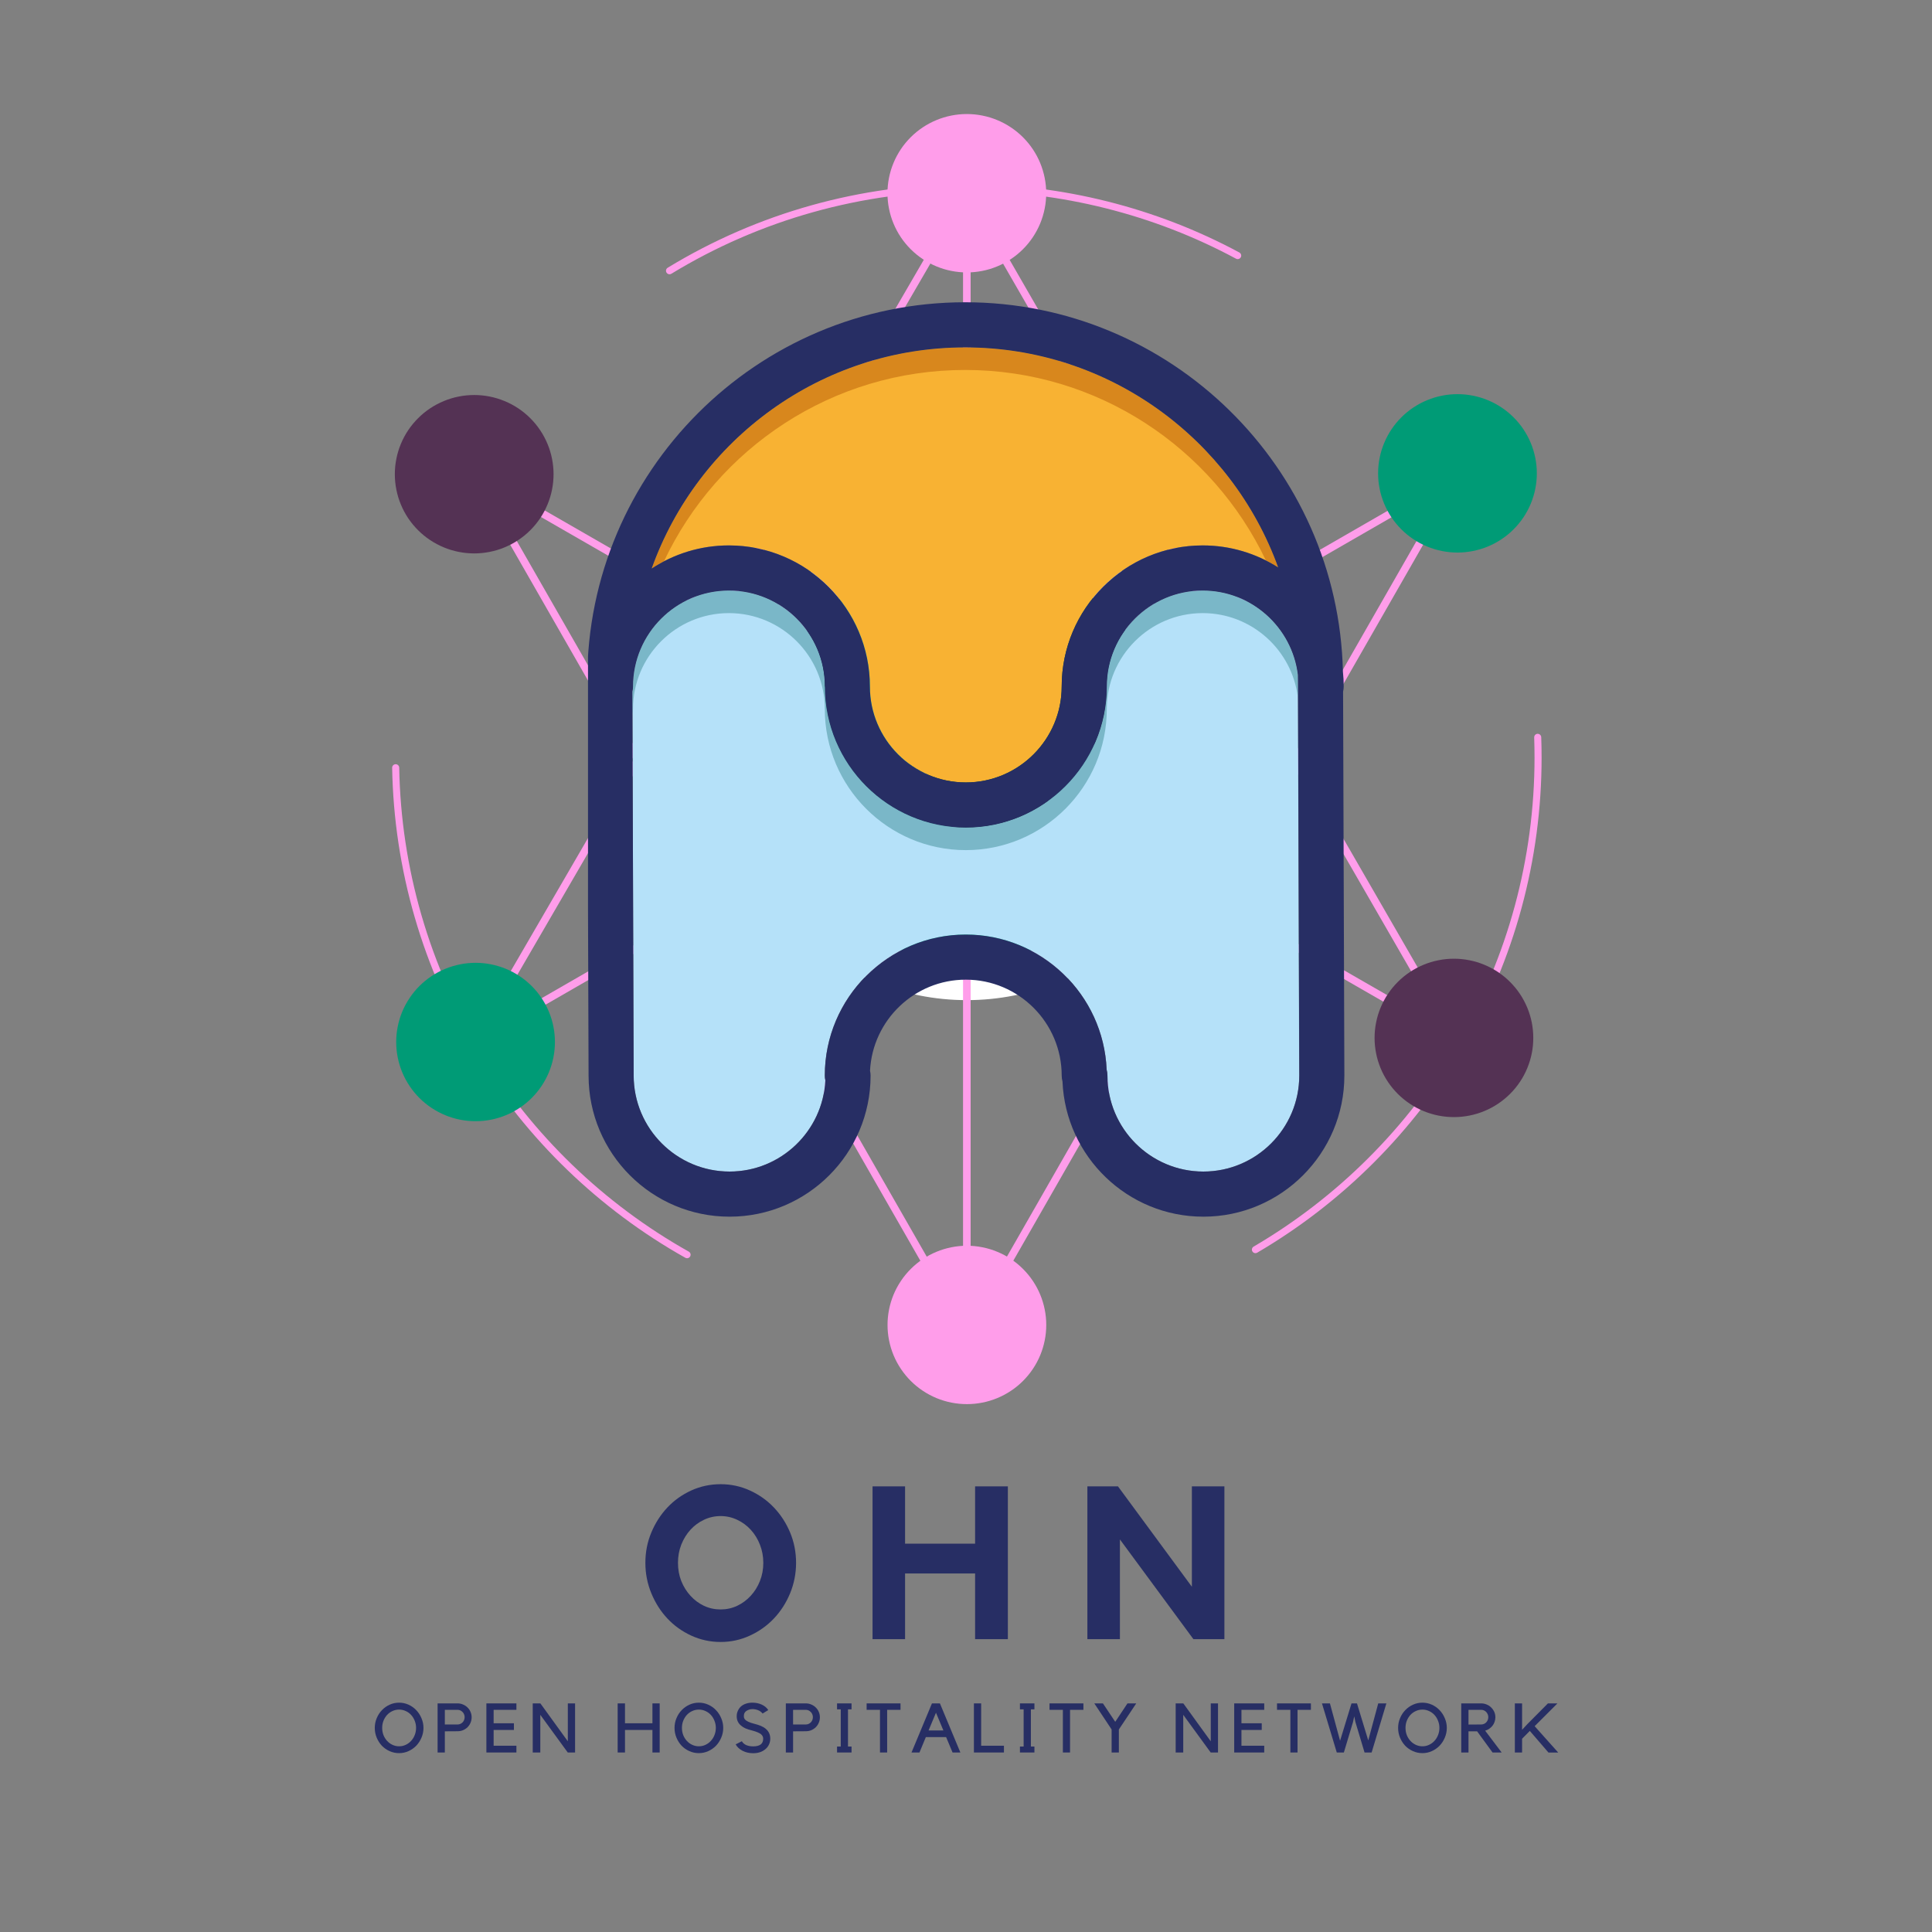 <?xml version="1.0" encoding="UTF-8"?>
<svg xmlns="http://www.w3.org/2000/svg" xmlns:xlink="http://www.w3.org/1999/xlink" width="375pt" height="375pt" viewBox="0 0 375 375" version="1.2">
<rect x="0" y="0" width="375" height="375" fill="#808080" stroke="none"/>
<defs>
<g>
<symbol overflow="visible" id="glyph0-0">
<path style="stroke:none;" d=""/>
</symbol>
<symbol overflow="visible" id="glyph0-1">
<path style="stroke:none;" d="M 15.984 -30.078 C 17.984 -30.078 19.875 -29.672 21.656 -28.859 C 23.445 -28.047 25.004 -26.941 26.328 -25.547 C 27.648 -24.16 28.695 -22.547 29.469 -20.703 C 30.238 -18.859 30.625 -16.895 30.625 -14.812 C 30.625 -12.75 30.238 -10.781 29.469 -8.906 C 28.695 -7.039 27.648 -5.41 26.328 -4.016 C 25.004 -2.617 23.445 -1.508 21.656 -0.688 C 19.875 0.133 17.984 0.547 15.984 0.547 C 13.973 0.547 12.07 0.133 10.281 -0.688 C 8.5 -1.508 6.953 -2.617 5.641 -4.016 C 4.336 -5.41 3.301 -7.039 2.531 -8.906 C 1.758 -10.781 1.375 -12.75 1.375 -14.812 C 1.375 -16.895 1.758 -18.859 2.531 -20.703 C 3.301 -22.547 4.336 -24.16 5.641 -25.547 C 6.953 -26.941 8.5 -28.047 10.281 -28.859 C 12.07 -29.672 13.973 -30.078 15.984 -30.078 Z M 15.984 -5.766 C 17.117 -5.766 18.188 -6 19.188 -6.469 C 20.195 -6.945 21.078 -7.598 21.828 -8.422 C 22.586 -9.242 23.18 -10.195 23.609 -11.281 C 24.047 -12.375 24.266 -13.551 24.266 -14.812 C 24.266 -16.062 24.047 -17.238 23.609 -18.344 C 23.18 -19.445 22.586 -20.41 21.828 -21.234 C 21.078 -22.055 20.195 -22.703 19.188 -23.172 C 18.188 -23.648 17.117 -23.891 15.984 -23.891 C 14.836 -23.891 13.758 -23.648 12.75 -23.172 C 11.75 -22.703 10.875 -22.055 10.125 -21.234 C 9.375 -20.41 8.781 -19.445 8.344 -18.344 C 7.914 -17.238 7.703 -16.062 7.703 -14.812 C 7.703 -13.551 7.914 -12.375 8.344 -11.281 C 8.781 -10.195 9.375 -9.242 10.125 -8.422 C 10.875 -7.598 11.75 -6.945 12.75 -6.469 C 13.758 -6 14.836 -5.766 15.984 -5.766 Z M 15.984 -5.766 "/>
</symbol>
<symbol overflow="visible" id="glyph0-2">
<path style="stroke:none;" d=""/>
</symbol>
<symbol overflow="visible" id="glyph0-3">
<path style="stroke:none;" d="M 21.875 -29.656 L 28.234 -29.656 L 28.234 0 L 21.875 0 L 21.875 -12.75 L 8.281 -12.75 L 8.281 0 L 1.969 0 L 1.969 -29.656 L 8.281 -29.656 L 8.281 -18.531 L 21.875 -18.531 Z M 21.875 -29.656 "/>
</symbol>
<symbol overflow="visible" id="glyph0-4">
<path style="stroke:none;" d="M 22.25 -29.656 L 28.562 -29.656 L 28.562 0 L 22.547 0 L 8.281 -19.359 L 8.281 0 L 1.969 0 L 1.969 -29.656 L 7.906 -29.656 L 22.25 -10.172 Z M 22.25 -29.656 "/>
</symbol>
<symbol overflow="visible" id="glyph1-0">
<path style="stroke:none;" d=""/>
</symbol>
<symbol overflow="visible" id="glyph1-1">
<path style="stroke:none;" d="M 5.172 -9.672 C 5.816 -9.672 6.426 -9.539 7 -9.281 C 7.582 -9.02 8.082 -8.664 8.5 -8.219 C 8.926 -7.781 9.266 -7.258 9.516 -6.656 C 9.773 -6.062 9.906 -5.438 9.906 -4.781 C 9.906 -4.102 9.773 -3.469 9.516 -2.875 C 9.266 -2.281 8.926 -1.758 8.5 -1.312 C 8.07 -0.875 7.57 -0.523 7 -0.266 C 6.426 -0.004 5.816 0.125 5.172 0.125 C 4.523 0.125 3.91 -0.004 3.328 -0.266 C 2.754 -0.523 2.254 -0.875 1.828 -1.312 C 1.41 -1.758 1.078 -2.281 0.828 -2.875 C 0.578 -3.469 0.453 -4.102 0.453 -4.781 C 0.453 -5.438 0.578 -6.062 0.828 -6.656 C 1.078 -7.258 1.414 -7.781 1.844 -8.219 C 2.27 -8.664 2.77 -9.02 3.344 -9.281 C 3.914 -9.539 4.523 -9.672 5.172 -9.672 Z M 5.172 -1.203 C 5.629 -1.203 6.055 -1.297 6.453 -1.484 C 6.859 -1.672 7.207 -1.926 7.5 -2.25 C 7.801 -2.57 8.035 -2.945 8.203 -3.375 C 8.379 -3.812 8.469 -4.281 8.469 -4.781 C 8.469 -5.27 8.379 -5.727 8.203 -6.156 C 8.035 -6.594 7.801 -6.973 7.5 -7.297 C 7.207 -7.617 6.859 -7.867 6.453 -8.047 C 6.055 -8.234 5.629 -8.328 5.172 -8.328 C 4.723 -8.328 4.297 -8.234 3.891 -8.047 C 3.492 -7.867 3.145 -7.617 2.844 -7.297 C 2.551 -6.973 2.316 -6.594 2.141 -6.156 C 1.973 -5.727 1.891 -5.27 1.891 -4.781 C 1.891 -4.281 1.973 -3.812 2.141 -3.375 C 2.316 -2.945 2.551 -2.57 2.844 -2.25 C 3.145 -1.926 3.492 -1.672 3.891 -1.484 C 4.297 -1.297 4.723 -1.203 5.172 -1.203 Z M 5.172 -1.203 "/>
</symbol>
<symbol overflow="visible" id="glyph1-2">
<path style="stroke:none;" d="M 4.594 -9.531 C 4.977 -9.531 5.332 -9.457 5.656 -9.312 C 5.988 -9.176 6.281 -8.984 6.531 -8.734 C 6.781 -8.492 6.973 -8.211 7.109 -7.891 C 7.254 -7.566 7.328 -7.211 7.328 -6.828 C 7.328 -6.453 7.254 -6.098 7.109 -5.766 C 6.973 -5.441 6.781 -5.156 6.531 -4.906 C 6.281 -4.664 5.988 -4.473 5.656 -4.328 C 5.332 -4.191 4.977 -4.125 4.594 -4.125 L 2.125 -4.109 L 2.125 0 L 0.719 0 L 0.719 -9.531 Z M 4.594 -5.438 C 4.789 -5.438 4.969 -5.473 5.125 -5.547 C 5.289 -5.617 5.438 -5.719 5.562 -5.844 C 5.695 -5.977 5.797 -6.129 5.859 -6.297 C 5.93 -6.473 5.969 -6.66 5.969 -6.859 C 5.969 -7.055 5.93 -7.238 5.859 -7.406 C 5.797 -7.582 5.695 -7.734 5.562 -7.859 C 5.438 -7.992 5.289 -8.098 5.125 -8.172 C 4.969 -8.242 4.789 -8.281 4.594 -8.281 L 2.125 -8.281 L 2.125 -5.438 Z M 4.594 -5.438 "/>
</symbol>
<symbol overflow="visible" id="glyph1-3">
<path style="stroke:none;" d="M 6.578 -9.531 L 6.578 -8.281 L 2.156 -8.281 L 2.156 -5.672 L 6.094 -5.672 L 6.094 -4.375 L 2.156 -4.375 L 2.156 -1.312 L 6.578 -1.312 L 6.578 0 L 0.75 0 L 0.75 -9.531 Z M 6.578 -9.531 "/>
</symbol>
<symbol overflow="visible" id="glyph1-4">
<path style="stroke:none;" d="M 8.969 -9.531 L 8.969 0 L 7.547 0 L 2.219 -7.312 L 2.219 0 L 0.75 0 L 0.75 -9.531 L 2.234 -9.531 L 7.562 -2.172 L 7.562 -9.531 Z M 8.969 -9.531 "/>
</symbol>
<symbol overflow="visible" id="glyph1-5">
<path style="stroke:none;" d=""/>
</symbol>
<symbol overflow="visible" id="glyph1-6">
<path style="stroke:none;" d="M 7.5 -9.531 L 8.906 -9.531 L 8.906 0 L 7.5 0 L 7.5 -4.375 L 2.172 -4.375 L 2.172 0 L 0.75 0 L 0.75 -9.531 L 2.172 -9.531 L 2.172 -5.672 L 7.5 -5.672 Z M 7.5 -9.531 "/>
</symbol>
<symbol overflow="visible" id="glyph1-7">
<path style="stroke:none;" d="M 7.109 -2.672 C 7.109 -2.273 7.023 -1.898 6.859 -1.547 C 6.703 -1.203 6.469 -0.898 6.156 -0.641 C 5.539 -0.117 4.75 0.141 3.781 0.141 C 3.031 0.141 2.348 -0.016 1.734 -0.328 C 1.129 -0.641 0.68 -1.055 0.391 -1.578 L 1.594 -2.188 C 1.77 -1.863 2.051 -1.613 2.438 -1.438 C 2.832 -1.27 3.281 -1.188 3.781 -1.188 C 5.082 -1.188 5.734 -1.68 5.734 -2.672 C 5.734 -2.859 5.695 -3.02 5.625 -3.156 C 5.562 -3.289 5.461 -3.414 5.328 -3.531 C 5.004 -3.801 4.426 -4.047 3.594 -4.266 C 3.094 -4.391 2.664 -4.523 2.312 -4.672 C 1.969 -4.828 1.676 -5.008 1.438 -5.219 C 0.875 -5.676 0.594 -6.281 0.594 -7.031 C 0.594 -7.406 0.664 -7.754 0.812 -8.078 C 0.957 -8.41 1.164 -8.703 1.438 -8.953 C 1.719 -9.191 2.039 -9.367 2.406 -9.484 C 2.781 -9.609 3.191 -9.672 3.641 -9.672 C 4.297 -9.672 4.898 -9.547 5.453 -9.297 C 6.004 -9.047 6.426 -8.691 6.719 -8.234 L 5.625 -7.562 C 5.363 -7.875 5.062 -8.094 4.719 -8.219 C 4.375 -8.352 4.016 -8.422 3.641 -8.422 C 3.367 -8.422 3.117 -8.375 2.891 -8.281 C 2.672 -8.195 2.488 -8.094 2.344 -7.969 C 2.219 -7.852 2.125 -7.719 2.062 -7.562 C 2.008 -7.406 1.984 -7.238 1.984 -7.062 C 1.984 -6.945 2 -6.828 2.031 -6.703 C 2.062 -6.586 2.145 -6.461 2.281 -6.328 C 2.414 -6.203 2.613 -6.078 2.875 -5.953 C 3.133 -5.828 3.488 -5.707 3.938 -5.594 C 4.477 -5.457 4.93 -5.312 5.297 -5.156 C 5.672 -5 5.984 -4.812 6.234 -4.594 C 6.816 -4.113 7.109 -3.473 7.109 -2.672 Z M 7.109 -2.672 "/>
</symbol>
<symbol overflow="visible" id="glyph1-8">
<path style="stroke:none;" d="M 3.344 -8.375 L 3.344 -1.156 L 4.031 -1.156 L 4.031 0 L 1.219 0 L 1.219 -1.156 L 1.938 -1.156 L 1.938 -8.375 L 1.219 -8.375 L 1.219 -9.531 L 4.031 -9.531 L 4.031 -8.375 Z M 3.344 -8.375 "/>
</symbol>
<symbol overflow="visible" id="glyph1-9">
<path style="stroke:none;" d="M 2.656 -8.281 L 0.062 -8.281 L 0.062 -9.531 L 6.641 -9.531 L 6.641 -8.281 L 4.047 -8.281 L 4.047 0 L 2.656 0 Z M 2.656 -8.281 "/>
</symbol>
<symbol overflow="visible" id="glyph1-10">
<path style="stroke:none;" d="M 1.688 0 L 0.141 0 L 4.109 -9.531 L 5.656 -9.531 L 9.625 0 L 8.109 0 L 6.859 -2.984 L 2.922 -2.984 Z M 3.453 -4.281 L 6.328 -4.281 L 4.891 -7.719 Z M 3.453 -4.281 "/>
</symbol>
<symbol overflow="visible" id="glyph1-11">
<path style="stroke:none;" d="M 0.797 0 L 0.797 -9.531 L 2.203 -9.531 L 2.203 -1.312 L 6.625 -1.312 L 6.625 0 Z M 0.797 0 "/>
</symbol>
<symbol overflow="visible" id="glyph1-12">
<path style="stroke:none;" d="M 3.484 -4.469 L 0.125 -9.531 L 1.797 -9.531 L 4.188 -5.953 L 6.562 -9.531 L 8.266 -9.531 L 4.891 -4.469 L 4.891 0 L 3.484 0 Z M 3.484 -4.469 "/>
</symbol>
<symbol overflow="visible" id="glyph1-13">
<path style="stroke:none;" d="M 11.078 -9.531 L 12.656 -9.531 L 9.797 0 L 8.422 0 L 6.641 -5.938 L 6.422 -7.016 L 6.172 -5.875 L 4.406 0 L 3.031 0 L 0.156 -9.531 L 1.703 -9.531 L 3.672 -2.281 L 5.891 -9.531 L 6.953 -9.531 L 9.141 -2.344 Z M 11.078 -9.531 "/>
</symbol>
<symbol overflow="visible" id="glyph1-14">
<path style="stroke:none;" d="M 8.625 0 L 6.859 0 L 3.859 -4.109 L 2.188 -4.109 L 2.188 0 L 0.781 0 L 0.781 -9.531 L 4.656 -9.531 C 5.031 -9.531 5.383 -9.457 5.719 -9.312 C 6.062 -9.176 6.352 -8.984 6.594 -8.734 C 6.844 -8.492 7.039 -8.211 7.188 -7.891 C 7.332 -7.566 7.406 -7.211 7.406 -6.828 C 7.406 -6.516 7.352 -6.219 7.25 -5.938 C 7.156 -5.664 7.02 -5.414 6.844 -5.188 C 6.664 -4.969 6.457 -4.773 6.219 -4.609 C 5.977 -4.441 5.711 -4.316 5.422 -4.234 Z M 4.656 -5.438 C 4.844 -5.438 5.02 -5.473 5.188 -5.547 C 5.363 -5.617 5.508 -5.719 5.625 -5.844 C 5.75 -5.977 5.848 -6.129 5.922 -6.297 C 5.992 -6.473 6.031 -6.66 6.031 -6.859 C 6.031 -7.055 5.992 -7.238 5.922 -7.406 C 5.848 -7.582 5.75 -7.734 5.625 -7.859 C 5.508 -7.992 5.363 -8.098 5.188 -8.172 C 5.02 -8.242 4.844 -8.281 4.656 -8.281 L 2.188 -8.281 L 2.188 -5.422 Z M 4.656 -5.438 "/>
</symbol>
<symbol overflow="visible" id="glyph1-15">
<path style="stroke:none;" d="M 4.594 -5.109 L 9.172 0.016 L 7.281 0.016 L 3.656 -4.188 L 2.156 -2.672 L 2.156 0 L 0.75 0 L 0.75 -9.531 L 2.156 -9.531 L 2.156 -4.406 L 3.203 -5.531 L 7.172 -9.531 L 9.016 -9.531 Z M 4.594 -5.109 "/>
</symbol>
</g>
<clipPath id="clip1">
  <path d="M 76 35 L 299.32 35 L 299.32 245 L 76 245 Z M 76 35 "/>
</clipPath>
<clipPath id="clip2">
  <path d="M 172 22.109 L 204 22.109 L 204 53 L 172 53 Z M 172 22.109 "/>
</clipPath>
<clipPath id="clip3">
  <path d="M 172 241 L 204 241 L 204 272.504 L 172 272.504 Z M 172 241 "/>
</clipPath>
<clipPath id="clip4">
  <path d="M 114.133 58.539 L 260.945 58.539 L 260.945 236.289 L 114.133 236.289 Z M 114.133 58.539 "/>
</clipPath>
</defs>
<g id="surface1">
<path style=" stroke:none;fill-rule:nonzero;fill:rgb(100%,100%,100%);fill-opacity:1;" d="M 234.836 147.047 C 234.836 148.59 234.762 150.129 234.609 151.664 C 234.457 153.199 234.23 154.723 233.93 156.234 C 233.629 157.746 233.254 159.238 232.805 160.715 C 232.355 162.191 231.836 163.641 231.246 165.062 C 230.656 166.488 229.996 167.879 229.266 169.242 C 228.539 170.602 227.746 171.922 226.887 173.203 C 226.027 174.484 225.109 175.723 224.129 176.914 C 223.148 178.105 222.113 179.246 221.02 180.336 C 219.926 181.426 218.785 182.461 217.59 183.438 C 216.395 184.418 215.156 185.336 213.871 186.191 C 212.586 187.047 211.262 187.84 209.898 188.566 C 208.539 189.293 207.141 189.953 205.715 190.543 C 204.289 191.133 202.836 191.652 201.355 192.098 C 199.879 192.547 198.379 192.918 196.863 193.219 C 195.348 193.52 193.824 193.746 192.285 193.898 C 190.746 194.051 189.207 194.125 187.66 194.125 C 186.117 194.125 184.574 194.051 183.039 193.898 C 181.5 193.746 179.973 193.52 178.457 193.219 C 176.941 192.918 175.445 192.547 173.969 192.098 C 172.488 191.652 171.035 191.133 169.609 190.543 C 168.18 189.953 166.785 189.293 165.422 188.566 C 164.059 187.84 162.738 187.047 161.453 186.191 C 160.168 185.336 158.93 184.418 157.734 183.438 C 156.539 182.461 155.395 181.426 154.305 180.336 C 153.211 179.246 152.176 178.105 151.195 176.914 C 150.215 175.723 149.297 174.484 148.438 173.203 C 147.578 171.922 146.785 170.602 146.055 169.242 C 145.328 167.879 144.668 166.488 144.078 165.062 C 143.484 163.641 142.965 162.191 142.516 160.715 C 142.07 159.238 141.695 157.746 141.391 156.234 C 141.09 154.723 140.863 153.199 140.715 151.664 C 140.562 150.129 140.484 148.59 140.484 147.047 C 140.484 145.508 140.562 143.969 140.715 142.434 C 140.863 140.898 141.09 139.375 141.391 137.863 C 141.695 136.352 142.07 134.859 142.516 133.383 C 142.965 131.906 143.484 130.457 144.078 129.035 C 144.668 127.609 145.328 126.219 146.055 124.855 C 146.785 123.496 147.578 122.176 148.438 120.895 C 149.297 119.613 150.215 118.375 151.195 117.184 C 152.176 115.992 153.211 114.852 154.305 113.762 C 155.395 112.672 156.539 111.637 157.734 110.66 C 158.93 109.68 160.168 108.762 161.453 107.906 C 162.738 107.051 164.059 106.258 165.422 105.531 C 166.785 104.805 168.18 104.145 169.609 103.555 C 171.035 102.965 172.488 102.445 173.969 102 C 175.445 101.551 176.941 101.176 178.457 100.875 C 179.973 100.574 181.5 100.352 183.039 100.199 C 184.574 100.047 186.117 99.973 187.66 99.973 C 189.207 99.973 190.746 100.047 192.285 100.199 C 193.824 100.352 195.348 100.574 196.863 100.875 C 198.379 101.176 199.879 101.551 201.355 102 C 202.836 102.445 204.289 102.965 205.715 103.555 C 207.141 104.145 208.539 104.805 209.898 105.531 C 211.262 106.258 212.586 107.051 213.871 107.906 C 215.156 108.762 216.395 109.68 217.59 110.66 C 218.785 111.637 219.926 112.672 221.02 113.762 C 222.113 114.852 223.148 115.992 224.129 117.184 C 225.109 118.375 226.027 119.613 226.887 120.895 C 227.746 122.176 228.539 123.496 229.266 124.855 C 229.996 126.219 230.656 127.609 231.246 129.035 C 231.836 130.457 232.355 131.906 232.805 133.383 C 233.254 134.859 233.629 136.352 233.93 137.863 C 234.23 139.375 234.457 140.898 234.609 142.434 C 234.762 143.969 234.836 145.508 234.836 147.047 Z M 234.836 147.047 "/>
<g clip-path="url(#clip1)" clip-rule="nonzero">
<path style=" stroke:none;fill-rule:nonzero;fill:rgb(100%,61.569%,91.759%);fill-opacity:1;" d="M 133.359 244.223 C 133.246 244.223 133.129 244.191 133.023 244.133 C 116.344 234.766 102.262 221.184 92.301 204.855 C 82.059 188.066 76.461 168.762 76.117 149.027 C 76.109 148.648 76.41 148.34 76.789 148.332 C 76.793 148.332 76.797 148.332 76.801 148.332 C 77.176 148.332 77.48 148.629 77.488 149.004 C 77.828 168.496 83.355 187.562 93.473 204.145 C 103.309 220.273 117.219 233.688 133.695 242.941 C 134.027 243.129 134.145 243.543 133.957 243.871 C 133.832 244.098 133.598 244.223 133.359 244.223 Z M 243.676 243.238 C 243.441 243.238 243.215 243.117 243.086 242.898 C 242.895 242.574 243.004 242.156 243.328 241.965 C 259.625 232.43 273.281 218.789 282.824 202.52 C 292.656 185.762 297.852 166.578 297.852 147.047 C 297.852 145.75 297.828 144.434 297.785 143.137 C 297.773 142.758 298.066 142.441 298.445 142.43 C 298.824 142.426 299.141 142.711 299.152 143.09 C 299.199 144.398 299.223 145.73 299.223 147.047 C 299.223 166.82 293.961 186.242 284.008 203.211 C 274.344 219.68 260.52 233.488 244.023 243.145 C 243.914 243.207 243.797 243.238 243.676 243.238 Z M 129.957 53.238 C 129.727 53.238 129.5 53.121 129.371 52.91 C 129.172 52.586 129.273 52.168 129.598 51.969 C 147.039 41.34 167.117 35.723 187.66 35.723 C 206.125 35.723 224.414 40.316 240.559 49.008 C 240.891 49.188 241.016 49.602 240.836 49.934 C 240.656 50.266 240.242 50.391 239.906 50.211 C 223.965 41.625 205.898 37.09 187.66 37.09 C 167.371 37.09 147.539 42.637 130.312 53.137 C 130.199 53.203 130.078 53.238 129.957 53.238 Z M 129.957 53.238 "/>
</g>
<path style=" stroke:none;fill-rule:nonzero;fill:rgb(100%,61.569%,91.759%);fill-opacity:1;" d="M 188.398 261.75 L 139.184 175.828 L 90.051 204.133 L 122.949 147.484 L 90.051 90.055 L 139.707 118.621 L 187.02 37.148 C 187.023 37.141 187.027 37.133 187.031 37.125 L 188.398 34.773 L 188.398 37.309 L 235.348 118.727 L 282.887 91.34 C 283.238 91.137 283.688 91.254 283.891 91.605 C 284.094 91.957 283.973 92.406 283.621 92.609 L 236.082 120 L 284.211 203.457 L 188.398 148.332 Z M 140.457 175.094 L 186.926 256.219 L 186.926 148.32 Z M 123.793 148.957 L 94.086 200.113 L 138.453 174.551 Z M 189.121 147.055 L 280.207 199.457 L 234.809 120.734 Z M 124.645 147.488 L 139.727 173.816 L 186.18 147.055 L 140.242 120.625 Z M 94.027 94.035 L 123.801 146.016 L 138.969 119.895 Z M 140.98 119.355 L 186.926 145.789 L 186.926 40.238 Z M 188.398 40.254 L 188.398 145.777 L 234.074 119.461 Z M 188.398 40.254 "/>
<path style=" stroke:none;fill-rule:nonzero;fill:rgb(100%,61.569%,91.759%);fill-opacity:1;" d="M 187.66 259.719 C 187.535 259.719 187.41 259.688 187.297 259.621 C 186.945 259.422 186.82 258.973 187.023 258.621 L 282.617 91.609 C 282.816 91.258 283.266 91.137 283.621 91.336 C 283.973 91.539 284.094 91.988 283.895 92.34 L 188.301 259.348 C 188.164 259.586 187.914 259.719 187.66 259.719 Z M 187.66 259.719 "/>
<g clip-path="url(#clip2)" clip-rule="nonzero">
<path style=" stroke:none;fill-rule:nonzero;fill:rgb(100%,61.569%,91.759%);fill-opacity:1;" d="M 203.066 37.508 C 203.066 38.516 202.969 39.516 202.77 40.504 C 202.57 41.496 202.281 42.457 201.895 43.387 C 201.508 44.32 201.031 45.207 200.469 46.047 C 199.906 46.887 199.27 47.66 198.555 48.375 C 197.84 49.09 197.059 49.727 196.219 50.285 C 195.379 50.848 194.492 51.32 193.555 51.707 C 192.621 52.094 191.66 52.387 190.668 52.582 C 189.676 52.777 188.672 52.879 187.66 52.879 C 186.648 52.879 185.648 52.777 184.656 52.582 C 183.664 52.387 182.699 52.094 181.766 51.707 C 180.832 51.32 179.945 50.848 179.102 50.285 C 178.262 49.727 177.484 49.09 176.77 48.375 C 176.055 47.66 175.414 46.887 174.852 46.047 C 174.293 45.207 173.816 44.32 173.43 43.387 C 173.043 42.457 172.75 41.496 172.555 40.504 C 172.355 39.516 172.258 38.516 172.258 37.508 C 172.258 36.496 172.355 35.496 172.555 34.508 C 172.75 33.516 173.043 32.555 173.43 31.625 C 173.816 30.691 174.293 29.805 174.852 28.965 C 175.414 28.125 176.055 27.352 176.77 26.637 C 177.484 25.922 178.262 25.285 179.102 24.727 C 179.945 24.164 180.832 23.691 181.766 23.305 C 182.699 22.918 183.664 22.625 184.656 22.43 C 185.648 22.234 186.648 22.133 187.66 22.133 C 188.672 22.133 189.676 22.234 190.668 22.43 C 191.66 22.625 192.621 22.918 193.555 23.305 C 194.492 23.691 195.379 24.164 196.219 24.727 C 197.059 25.285 197.84 25.922 198.555 26.637 C 199.27 27.352 199.906 28.125 200.469 28.965 C 201.031 29.805 201.508 30.691 201.895 31.625 C 202.281 32.555 202.57 33.516 202.77 34.508 C 202.969 35.496 203.066 36.496 203.066 37.508 Z M 203.066 37.508 "/>
</g>
<g clip-path="url(#clip3)" clip-rule="nonzero">
<path style=" stroke:none;fill-rule:nonzero;fill:rgb(100%,61.569%,91.759%);fill-opacity:1;" d="M 203.078 257.168 C 203.078 258.18 202.98 259.18 202.781 260.168 C 202.582 261.156 202.293 262.117 201.906 263.051 C 201.52 263.984 201.043 264.871 200.48 265.707 C 199.918 266.547 199.281 267.324 198.566 268.039 C 197.852 268.75 197.074 269.391 196.23 269.949 C 195.391 270.512 194.504 270.984 193.57 271.371 C 192.633 271.758 191.672 272.047 190.68 272.246 C 189.688 272.441 188.684 272.539 187.672 272.539 C 186.664 272.539 185.66 272.441 184.668 272.246 C 183.676 272.047 182.715 271.758 181.777 271.371 C 180.844 270.984 179.957 270.512 179.117 269.949 C 178.273 269.391 177.496 268.75 176.781 268.039 C 176.066 267.324 175.43 266.547 174.867 265.707 C 174.305 264.871 173.828 263.984 173.441 263.051 C 173.055 262.117 172.762 261.156 172.566 260.168 C 172.367 259.18 172.27 258.18 172.27 257.168 C 172.27 256.16 172.367 255.16 172.566 254.172 C 172.762 253.18 173.055 252.219 173.441 251.285 C 173.828 250.355 174.305 249.469 174.867 248.629 C 175.43 247.789 176.066 247.016 176.781 246.301 C 177.496 245.586 178.273 244.949 179.117 244.387 C 179.957 243.828 180.844 243.355 181.777 242.969 C 182.715 242.582 183.676 242.289 184.668 242.094 C 185.66 241.895 186.664 241.797 187.672 241.797 C 188.684 241.797 189.688 241.895 190.68 242.094 C 191.672 242.289 192.633 242.582 193.57 242.969 C 194.504 243.355 195.391 243.828 196.23 244.387 C 197.074 244.949 197.852 245.586 198.566 246.301 C 199.281 247.016 199.918 247.789 200.48 248.629 C 201.043 249.469 201.52 250.355 201.906 251.285 C 202.293 252.219 202.582 253.18 202.781 254.172 C 202.98 255.16 203.078 256.16 203.078 257.168 Z M 203.078 257.168 "/>
</g>
<path style=" stroke:none;fill-rule:nonzero;fill:rgb(32.939%,19.609%,32.939%);fill-opacity:1;" d="M 297.609 201.457 C 297.609 202.469 297.512 203.465 297.316 204.457 C 297.117 205.445 296.824 206.406 296.438 207.34 C 296.051 208.273 295.578 209.16 295.016 209.996 C 294.453 210.836 293.812 211.613 293.098 212.328 C 292.383 213.039 291.605 213.676 290.766 214.238 C 289.926 214.801 289.035 215.273 288.102 215.66 C 287.168 216.047 286.203 216.336 285.211 216.535 C 284.219 216.73 283.219 216.828 282.207 216.828 C 281.195 216.828 280.195 216.73 279.203 216.535 C 278.211 216.336 277.246 216.047 276.312 215.66 C 275.379 215.273 274.492 214.801 273.648 214.238 C 272.809 213.676 272.031 213.039 271.316 212.328 C 270.602 211.613 269.961 210.836 269.398 209.996 C 268.836 209.16 268.363 208.273 267.977 207.34 C 267.59 206.406 267.297 205.445 267.102 204.457 C 266.902 203.465 266.805 202.469 266.805 201.457 C 266.805 200.449 266.902 199.449 267.102 198.457 C 267.297 197.469 267.59 196.508 267.977 195.574 C 268.363 194.645 268.836 193.758 269.398 192.918 C 269.961 192.078 270.602 191.301 271.316 190.59 C 272.031 189.875 272.809 189.238 273.648 188.676 C 274.492 188.117 275.379 187.645 276.312 187.258 C 277.246 186.871 278.211 186.578 279.203 186.383 C 280.195 186.184 281.195 186.086 282.207 186.086 C 283.219 186.086 284.219 186.184 285.211 186.383 C 286.203 186.578 287.168 186.871 288.102 187.258 C 289.035 187.645 289.926 188.117 290.766 188.676 C 291.605 189.238 292.383 189.875 293.098 190.59 C 293.812 191.301 294.453 192.078 295.016 192.918 C 295.578 193.758 296.051 194.645 296.438 195.574 C 296.824 196.508 297.117 197.469 297.316 198.457 C 297.512 199.449 297.609 200.449 297.609 201.457 Z M 297.609 201.457 "/>
<path style=" stroke:none;fill-rule:nonzero;fill:rgb(32.939%,19.609%,32.939%);fill-opacity:1;" d="M 107.445 92.043 C 107.445 93.055 107.344 94.055 107.148 95.043 C 106.949 96.035 106.66 96.996 106.27 97.926 C 105.883 98.859 105.41 99.746 104.848 100.586 C 104.285 101.426 103.648 102.199 102.934 102.914 C 102.219 103.629 101.438 104.266 100.598 104.824 C 99.758 105.387 98.871 105.859 97.934 106.246 C 97 106.633 96.035 106.926 95.047 107.121 C 94.055 107.316 93.051 107.418 92.039 107.418 C 91.027 107.418 90.027 107.316 89.035 107.121 C 88.043 106.926 87.078 106.633 86.145 106.246 C 85.211 105.859 84.324 105.387 83.48 104.824 C 82.641 104.266 81.863 103.629 81.148 102.914 C 80.434 102.199 79.793 101.426 79.23 100.586 C 78.668 99.746 78.195 98.859 77.809 97.926 C 77.422 96.996 77.129 96.035 76.934 95.043 C 76.734 94.055 76.637 93.055 76.637 92.043 C 76.637 91.035 76.734 90.035 76.934 89.047 C 77.129 88.055 77.422 87.094 77.809 86.16 C 78.195 85.23 78.668 84.344 79.23 83.504 C 79.793 82.664 80.434 81.891 81.148 81.176 C 81.863 80.461 82.641 79.824 83.48 79.262 C 84.324 78.703 85.211 78.23 86.145 77.844 C 87.078 77.457 88.043 77.164 89.035 76.969 C 90.027 76.77 91.027 76.672 92.039 76.672 C 93.051 76.672 94.055 76.77 95.047 76.969 C 96.035 77.164 97 77.457 97.934 77.844 C 98.871 78.23 99.758 78.703 100.598 79.262 C 101.438 79.824 102.219 80.461 102.934 81.176 C 103.648 81.891 104.285 82.664 104.848 83.504 C 105.41 84.344 105.883 85.23 106.27 86.16 C 106.66 87.094 106.949 88.055 107.148 89.047 C 107.344 90.035 107.445 91.035 107.445 92.043 Z M 107.445 92.043 "/>
<path style=" stroke:none;fill-rule:nonzero;fill:rgb(0%,60.779%,46.269%);fill-opacity:1;" d="M 298.297 91.875 C 298.297 92.887 298.199 93.887 298 94.875 C 297.805 95.863 297.512 96.828 297.125 97.758 C 296.738 98.691 296.266 99.578 295.703 100.418 C 295.141 101.254 294.5 102.031 293.785 102.746 C 293.07 103.461 292.293 104.098 291.453 104.656 C 290.609 105.219 289.723 105.691 288.789 106.078 C 287.855 106.465 286.891 106.754 285.898 106.953 C 284.906 107.148 283.906 107.25 282.895 107.25 C 281.883 107.25 280.879 107.148 279.887 106.953 C 278.898 106.754 277.934 106.465 277 106.078 C 276.062 105.691 275.176 105.219 274.336 104.656 C 273.496 104.098 272.715 103.461 272 102.746 C 271.285 102.031 270.648 101.254 270.086 100.418 C 269.523 99.578 269.051 98.691 268.664 97.758 C 268.273 96.828 267.984 95.863 267.785 94.875 C 267.59 93.887 267.488 92.887 267.488 91.875 C 267.488 90.867 267.59 89.867 267.785 88.879 C 267.984 87.887 268.273 86.926 268.664 85.992 C 269.051 85.062 269.523 84.176 270.086 83.336 C 270.648 82.496 271.285 81.719 272 81.008 C 272.715 80.293 273.496 79.656 274.336 79.094 C 275.176 78.535 276.062 78.062 277 77.676 C 277.934 77.289 278.898 76.996 279.887 76.801 C 280.879 76.602 281.883 76.504 282.895 76.504 C 283.906 76.504 284.906 76.602 285.898 76.801 C 286.891 76.996 287.855 77.289 288.789 77.676 C 289.723 78.062 290.609 78.535 291.453 79.094 C 292.293 79.656 293.07 80.293 293.785 81.008 C 294.5 81.719 295.141 82.496 295.703 83.336 C 296.266 84.176 296.738 85.062 297.125 85.992 C 297.512 86.926 297.805 87.887 298 88.879 C 298.199 89.867 298.297 90.867 298.297 91.875 Z M 298.297 91.875 "/>
<path style=" stroke:none;fill-rule:nonzero;fill:rgb(0%,60.779%,46.269%);fill-opacity:1;" d="M 107.711 202.254 C 107.711 203.262 107.613 204.262 107.414 205.254 C 107.219 206.242 106.926 207.203 106.539 208.137 C 106.152 209.07 105.676 209.957 105.113 210.793 C 104.555 211.633 103.914 212.41 103.199 213.125 C 102.484 213.836 101.707 214.477 100.863 215.035 C 100.023 215.598 99.137 216.07 98.203 216.457 C 97.27 216.844 96.305 217.133 95.312 217.332 C 94.32 217.527 93.32 217.625 92.309 217.625 C 91.297 217.625 90.293 217.527 89.301 217.332 C 88.309 217.133 87.348 216.844 86.414 216.457 C 85.477 216.07 84.59 215.598 83.75 215.035 C 82.906 214.477 82.129 213.836 81.414 213.125 C 80.699 212.41 80.062 211.633 79.5 210.793 C 78.938 209.957 78.461 209.07 78.074 208.137 C 77.688 207.203 77.395 206.242 77.199 205.254 C 77 204.262 76.902 203.262 76.902 202.254 C 76.902 201.246 77 200.246 77.199 199.254 C 77.395 198.266 77.688 197.305 78.074 196.371 C 78.461 195.438 78.938 194.555 79.5 193.715 C 80.062 192.875 80.699 192.098 81.414 191.383 C 82.129 190.672 82.906 190.035 83.75 189.473 C 84.59 188.914 85.477 188.438 86.414 188.051 C 87.348 187.668 88.309 187.375 89.301 187.18 C 90.293 186.98 91.297 186.883 92.309 186.883 C 93.32 186.883 94.32 186.98 95.312 187.18 C 96.305 187.375 97.27 187.668 98.203 188.051 C 99.137 188.438 100.023 188.914 100.863 189.473 C 101.707 190.035 102.484 190.672 103.199 191.383 C 103.914 192.098 104.555 192.875 105.113 193.715 C 105.676 194.555 106.152 195.438 106.539 196.371 C 106.926 197.305 107.219 198.266 107.414 199.254 C 107.613 200.246 107.711 201.246 107.711 202.254 Z M 107.711 202.254 "/>
<path style=" stroke:none;fill-rule:nonzero;fill:rgb(20%,94.899%,69.8%);fill-opacity:1;" d="M 227.23 147.047 C 227.23 148.344 227.168 149.633 227.039 150.918 C 226.914 152.207 226.723 153.484 226.469 154.754 C 226.219 156.02 225.902 157.273 225.527 158.512 C 225.148 159.75 224.715 160.965 224.219 162.16 C 223.723 163.355 223.168 164.523 222.559 165.664 C 221.945 166.801 221.281 167.91 220.562 168.984 C 219.84 170.062 219.07 171.098 218.25 172.098 C 217.426 173.098 216.559 174.055 215.641 174.969 C 214.723 175.883 213.766 176.75 212.762 177.57 C 211.762 178.391 210.723 179.16 209.645 179.879 C 208.566 180.598 207.457 181.262 206.312 181.871 C 205.172 182.48 204 183.035 202.805 183.527 C 201.605 184.023 200.387 184.457 199.148 184.836 C 197.906 185.211 196.652 185.523 195.383 185.777 C 194.109 186.027 192.828 186.219 191.539 186.344 C 190.25 186.473 188.957 186.535 187.66 186.535 C 186.367 186.535 185.074 186.473 183.781 186.344 C 182.492 186.219 181.215 186.027 179.941 185.777 C 178.672 185.523 177.414 185.211 176.176 184.836 C 174.934 184.457 173.715 184.023 172.52 183.527 C 171.32 183.035 170.152 182.48 169.008 181.871 C 167.867 181.262 166.754 180.598 165.68 179.879 C 164.602 179.16 163.562 178.391 162.559 177.57 C 161.559 176.75 160.598 175.883 159.684 174.969 C 158.766 174.055 157.898 173.098 157.074 172.098 C 156.254 171.098 155.48 170.062 154.762 168.984 C 154.043 167.91 153.375 166.801 152.766 165.664 C 152.152 164.523 151.602 163.355 151.105 162.16 C 150.609 160.965 150.172 159.75 149.797 158.512 C 149.422 157.273 149.105 156.02 148.852 154.754 C 148.602 153.484 148.41 152.207 148.285 150.918 C 148.156 149.633 148.094 148.344 148.094 147.047 C 148.094 145.754 148.156 144.465 148.285 143.18 C 148.41 141.891 148.602 140.613 148.852 139.344 C 149.105 138.078 149.422 136.824 149.797 135.586 C 150.172 134.348 150.609 133.133 151.105 131.938 C 151.602 130.742 152.152 129.574 152.766 128.434 C 153.375 127.293 154.043 126.188 154.762 125.113 C 155.48 124.035 156.254 123 157.074 122 C 157.898 121 158.766 120.043 159.684 119.129 C 160.598 118.215 161.559 117.348 162.559 116.527 C 163.562 115.707 164.602 114.938 165.68 114.219 C 166.754 113.5 167.867 112.836 169.008 112.227 C 170.152 111.617 171.32 111.062 172.52 110.57 C 173.715 110.074 174.934 109.641 176.176 109.262 C 177.414 108.887 178.672 108.574 179.941 108.32 C 181.215 108.07 182.492 107.879 183.781 107.754 C 185.074 107.625 186.367 107.562 187.66 107.562 C 188.957 107.562 190.25 107.625 191.539 107.754 C 192.828 107.879 194.109 108.07 195.383 108.32 C 196.652 108.574 197.906 108.887 199.148 109.262 C 200.387 109.641 201.605 110.074 202.805 110.57 C 204 111.062 205.172 111.617 206.312 112.227 C 207.457 112.836 208.566 113.5 209.645 114.219 C 210.723 114.938 211.762 115.707 212.762 116.527 C 213.766 117.348 214.723 118.215 215.641 119.129 C 216.559 120.043 217.426 121 218.25 122 C 219.07 123 219.84 124.035 220.562 125.113 C 221.281 126.188 221.945 127.293 222.559 128.434 C 223.168 129.574 223.723 130.742 224.219 131.938 C 224.715 133.133 225.148 134.348 225.527 135.586 C 225.902 136.824 226.219 138.078 226.469 139.344 C 226.723 140.613 226.914 141.891 227.039 143.18 C 227.168 144.465 227.23 145.754 227.23 147.047 Z M 227.23 147.047 "/>
<path style=" stroke:none;fill-rule:nonzero;fill:rgb(1.959%,31.76%,22.35%);fill-opacity:1;" d="M 188.227 107.617 L 183.133 113.758 L 173.945 117.797 L 171.016 123.848 C 170.18 125.578 170.656 127.66 172.164 128.855 C 173.797 130.148 174.453 132.316 173.812 134.297 L 173.125 136.422 C 171.316 142.008 174.207 148.027 179.703 150.117 C 183.102 153.508 185.047 158.078 185.137 162.871 L 185.156 163.949 L 189.359 172.184 L 198.027 164.219 C 201.285 161.227 203.422 157.215 204.082 152.848 L 204.652 149.047 C 205.012 146.672 206.727 144.723 209.043 144.062 C 210.699 143.59 212.473 144.168 213.531 145.523 L 224.883 160.09 C 226.324 156 227.109 151.605 227.109 147.023 C 227.109 125.461 209.754 107.945 188.227 107.617 Z M 188.227 107.617 "/>
<path style=" stroke:none;fill-rule:nonzero;fill:rgb(1.959%,31.76%,22.35%);fill-opacity:1;" d="M 168.637 167.473 C 168.027 165.039 167.863 162.516 168.152 160.023 L 168.648 155.711 L 164.758 153.691 L 148.129 146.219 C 148.129 146.219 148.129 146.219 148.125 146.219 C 147.875 158.918 153.641 170.281 162.773 177.66 L 163.199 177.621 L 166.824 174.004 C 168.535 172.297 169.227 169.816 168.637 167.473 Z M 168.637 167.473 "/>
<path style=" stroke:none;fill-rule:nonzero;fill:rgb(1.959%,31.76%,22.35%);fill-opacity:1;" d="M 163.254 125.836 C 164.004 122.926 163.352 119.832 161.488 117.469 C 154.684 123.465 149.961 131.762 148.559 141.145 L 156.039 138.621 L 157.43 137 C 160.199 133.77 162.195 129.953 163.254 125.836 Z M 163.254 125.836 "/>
<path style=" stroke:none;fill-rule:nonzero;fill:rgb(97.249%,69.8%,20%);fill-opacity:1;" d="M 168.848 133.246 C 168.848 143.516 177.195 151.871 187.461 151.871 C 197.727 151.871 206.074 143.516 206.074 133.246 C 206.074 118.148 218.352 105.863 233.441 105.863 C 238.832 105.863 243.855 107.438 248.098 110.137 C 239.105 85.254 215.262 67.426 187.332 67.426 C 159.32 67.426 135.422 85.359 126.484 110.355 C 130.793 107.516 135.945 105.863 141.48 105.863 C 156.57 105.863 168.848 118.148 168.848 133.246 Z M 168.848 133.246 "/>
<path style=" stroke:none;fill-rule:nonzero;fill:rgb(84.709%,52.939%,11.369%);fill-opacity:1;" d="M 187.332 71.809 C 213.066 71.809 235.324 86.938 245.707 108.777 C 246.527 109.191 247.328 109.648 248.102 110.137 C 239.109 85.254 215.266 67.426 187.336 67.426 C 159.324 67.426 135.422 85.359 126.488 110.355 C 127.262 109.848 128.059 109.383 128.879 108.949 C 139.215 87.023 161.531 71.809 187.332 71.809 Z M 187.332 71.809 "/>
<path style=" stroke:none;fill-rule:nonzero;fill:rgb(70.979%,88.239%,97.649%);fill-opacity:1;" d="M 251.914 130.98 C 250.793 121.777 242.941 114.625 233.441 114.625 C 223.18 114.625 214.828 122.977 214.828 133.246 C 214.828 148.344 202.551 160.629 187.461 160.629 C 172.371 160.629 160.094 148.344 160.094 133.246 C 160.094 122.977 151.742 114.625 141.48 114.625 C 131.215 114.625 122.863 122.977 122.863 133.246 C 122.863 133.594 122.82 133.93 122.746 134.254 L 122.992 208.762 C 122.992 219.043 131.344 227.398 141.605 227.398 C 151.551 227.398 159.703 219.551 160.195 209.723 C 160.129 209.418 160.09 209.102 160.09 208.773 C 160.09 193.676 172.367 181.395 187.457 181.395 C 202.16 181.395 214.191 193.055 214.797 207.625 C 214.895 207.992 214.953 208.375 214.953 208.773 C 214.953 219.043 223.305 227.398 233.566 227.398 C 243.832 227.398 252.18 219.043 252.18 208.773 L 251.922 132.07 C 251.926 131.703 251.918 131.344 251.914 130.98 Z M 251.914 130.98 "/>
<path style=" stroke:none;fill-rule:nonzero;fill:rgb(47.839%,71.759%,78.429%);fill-opacity:1;" d="M 122.863 137.625 C 122.863 127.355 131.215 119.004 141.48 119.004 C 151.742 119.004 160.094 127.355 160.094 137.625 C 160.094 152.727 172.371 165.008 187.461 165.008 C 202.551 165.008 214.828 152.727 214.828 137.625 C 214.828 127.355 223.18 119.004 233.441 119.004 C 242.941 119.004 250.793 126.16 251.914 135.359 C 251.922 135.723 251.93 136.082 251.93 136.449 L 252.168 209.285 C 252.172 209.113 252.184 208.945 252.184 208.773 L 251.926 132.07 C 251.926 131.703 251.918 131.344 251.91 130.98 C 250.789 121.777 242.938 114.625 233.438 114.625 C 223.176 114.625 214.824 122.977 214.824 133.246 C 214.824 148.344 202.547 160.629 187.457 160.629 C 172.367 160.629 160.09 148.344 160.09 133.246 C 160.09 122.977 151.738 114.625 141.477 114.625 C 131.211 114.625 122.859 122.977 122.859 133.246 C 122.859 133.594 122.816 133.93 122.742 134.254 L 122.754 138.555 C 122.824 138.254 122.863 137.945 122.863 137.625 Z M 122.863 137.625 "/>
<g clip-path="url(#clip4)" clip-rule="nonzero">
<path style=" stroke:none;fill-rule:nonzero;fill:rgb(15.289%,18.039%,39.22%);fill-opacity:1;" d="M 260.812 133.246 C 260.812 132.277 260.762 131.324 260.66 130.383 C 259.77 90.688 227.215 58.668 187.332 58.668 C 146.887 58.668 113.98 91.59 113.98 132.07 L 114.242 208.773 C 114.242 223.875 126.52 236.156 141.609 236.156 C 156.703 236.156 168.98 223.875 168.98 208.773 C 168.98 208.449 168.941 208.137 168.871 207.828 C 169.367 197.996 177.516 190.152 187.461 190.152 C 197.727 190.152 206.074 198.508 206.074 208.773 C 206.074 209.172 206.133 209.562 206.23 209.926 C 206.84 224.492 218.867 236.156 233.57 236.156 C 248.66 236.156 260.941 223.875 260.941 208.762 L 260.691 134.258 C 260.766 133.93 260.812 133.594 260.812 133.246 Z M 187.332 67.43 C 215.266 67.43 239.105 85.258 248.098 110.141 C 243.855 107.441 238.832 105.867 233.441 105.867 C 218.352 105.867 206.074 118.152 206.074 133.25 C 206.074 143.52 197.727 151.871 187.461 151.871 C 177.195 151.871 168.848 143.52 168.848 133.25 C 168.848 118.152 156.57 105.867 141.48 105.867 C 135.945 105.867 130.793 107.523 126.484 110.359 C 135.418 85.363 159.316 67.43 187.332 67.43 Z M 233.57 227.398 C 223.309 227.398 214.957 219.043 214.957 208.773 C 214.957 208.375 214.898 207.988 214.801 207.625 C 214.195 193.059 202.164 181.395 187.461 181.395 C 172.371 181.395 160.094 193.676 160.094 208.773 C 160.094 209.102 160.129 209.414 160.199 209.723 C 159.703 219.551 151.555 227.398 141.609 227.398 C 131.348 227.398 122.996 219.043 122.996 208.762 L 122.746 134.254 C 122.824 133.93 122.867 133.594 122.867 133.246 C 122.867 122.977 131.219 114.625 141.48 114.625 C 151.746 114.625 160.098 122.977 160.098 133.246 C 160.098 148.344 172.375 160.629 187.465 160.629 C 202.555 160.629 214.832 148.344 214.832 133.246 C 214.832 122.977 223.184 114.625 233.445 114.625 C 242.945 114.625 250.797 121.777 251.918 130.98 C 251.926 131.344 251.934 131.703 251.934 132.07 L 252.191 208.773 C 252.184 219.043 243.836 227.398 233.57 227.398 Z M 233.57 227.398 "/>
</g>
<g style="fill:rgb(15.289%,18.039%,39.22%);fill-opacity:1;">
  <use xlink:href="#glyph0-1" x="123.892" y="318.159"/>
</g>
<g style="fill:rgb(15.289%,18.039%,39.22%);fill-opacity:1;">
  <use xlink:href="#glyph0-2" x="155.89" y="318.159"/>
</g>
<g style="fill:rgb(15.289%,18.039%,39.22%);fill-opacity:1;">
  <use xlink:href="#glyph0-3" x="167.392" y="318.159"/>
</g>
<g style="fill:rgb(15.289%,18.039%,39.22%);fill-opacity:1;">
  <use xlink:href="#glyph0-2" x="197.591" y="318.159"/>
</g>
<g style="fill:rgb(15.289%,18.039%,39.22%);fill-opacity:1;">
  <use xlink:href="#glyph0-4" x="209.093" y="318.159"/>
</g>
<g style="fill:rgb(15.289%,18.039%,39.22%);fill-opacity:1;">
  <use xlink:href="#glyph0-2" x="239.62" y="318.159"/>
</g>
<g style="fill:rgb(15.289%,18.039%,39.22%);fill-opacity:1;">
  <use xlink:href="#glyph1-1" x="72.291" y="340.158"/>
</g>
<g style="fill:rgb(15.289%,18.039%,39.22%);fill-opacity:1;">
  <use xlink:href="#glyph1-2" x="84.218" y="340.158"/>
</g>
<g style="fill:rgb(15.289%,18.039%,39.22%);fill-opacity:1;">
  <use xlink:href="#glyph1-3" x="93.657" y="340.158"/>
</g>
<g style="fill:rgb(15.289%,18.039%,39.22%);fill-opacity:1;">
  <use xlink:href="#glyph1-4" x="102.653" y="340.158"/>
</g>
<g style="fill:rgb(15.289%,18.039%,39.22%);fill-opacity:1;">
  <use xlink:href="#glyph1-5" x="114.015" y="340.158"/>
</g>
<g style="fill:rgb(15.289%,18.039%,39.22%);fill-opacity:1;">
  <use xlink:href="#glyph1-6" x="119.138" y="340.158"/>
</g>
<g style="fill:rgb(15.289%,18.039%,39.22%);fill-opacity:1;">
  <use xlink:href="#glyph1-1" x="130.473" y="340.158"/>
</g>
<g style="fill:rgb(15.289%,18.039%,39.22%);fill-opacity:1;">
  <use xlink:href="#glyph1-7" x="142.4" y="340.158"/>
</g>
<g style="fill:rgb(15.289%,18.039%,39.22%);fill-opacity:1;">
  <use xlink:href="#glyph1-2" x="151.812" y="340.158"/>
</g>
<g style="fill:rgb(15.289%,18.039%,39.22%);fill-opacity:1;">
  <use xlink:href="#glyph1-8" x="161.252" y="340.158"/>
</g>
<g style="fill:rgb(15.289%,18.039%,39.22%);fill-opacity:1;">
  <use xlink:href="#glyph1-9" x="168.149" y="340.158"/>
</g>
<g style="fill:rgb(15.289%,18.039%,39.22%);fill-opacity:1;">
  <use xlink:href="#glyph1-10" x="176.782" y="340.158"/>
</g>
<g style="fill:rgb(15.289%,18.039%,39.22%);fill-opacity:1;">
  <use xlink:href="#glyph1-11" x="188.238" y="340.158"/>
</g>
<g style="fill:rgb(15.289%,18.039%,39.22%);fill-opacity:1;">
  <use xlink:href="#glyph1-8" x="196.75" y="340.158"/>
</g>
<g style="fill:rgb(15.289%,18.039%,39.22%);fill-opacity:1;">
  <use xlink:href="#glyph1-9" x="203.648" y="340.158"/>
</g>
<g style="fill:rgb(15.289%,18.039%,39.22%);fill-opacity:1;">
  <use xlink:href="#glyph1-12" x="212.28" y="340.158"/>
</g>
<g style="fill:rgb(15.289%,18.039%,39.22%);fill-opacity:1;">
  <use xlink:href="#glyph1-5" x="222.324" y="340.158"/>
</g>
<g style="fill:rgb(15.289%,18.039%,39.22%);fill-opacity:1;">
  <use xlink:href="#glyph1-4" x="227.447" y="340.158"/>
</g>
<g style="fill:rgb(15.289%,18.039%,39.22%);fill-opacity:1;">
  <use xlink:href="#glyph1-3" x="238.809" y="340.158"/>
</g>
<g style="fill:rgb(15.289%,18.039%,39.22%);fill-opacity:1;">
  <use xlink:href="#glyph1-9" x="247.805" y="340.158"/>
</g>
<g style="fill:rgb(15.289%,18.039%,39.22%);fill-opacity:1;">
  <use xlink:href="#glyph1-13" x="256.437" y="340.158"/>
</g>
<g style="fill:rgb(15.289%,18.039%,39.22%);fill-opacity:1;">
  <use xlink:href="#glyph1-1" x="270.919" y="340.158"/>
</g>
<g style="fill:rgb(15.289%,18.039%,39.22%);fill-opacity:1;">
  <use xlink:href="#glyph1-14" x="282.846" y="340.158"/>
</g>
<g style="fill:rgb(15.289%,18.039%,39.22%);fill-opacity:1;">
  <use xlink:href="#glyph1-15" x="293.28" y="340.158"/>
</g>
</g>
</svg>
